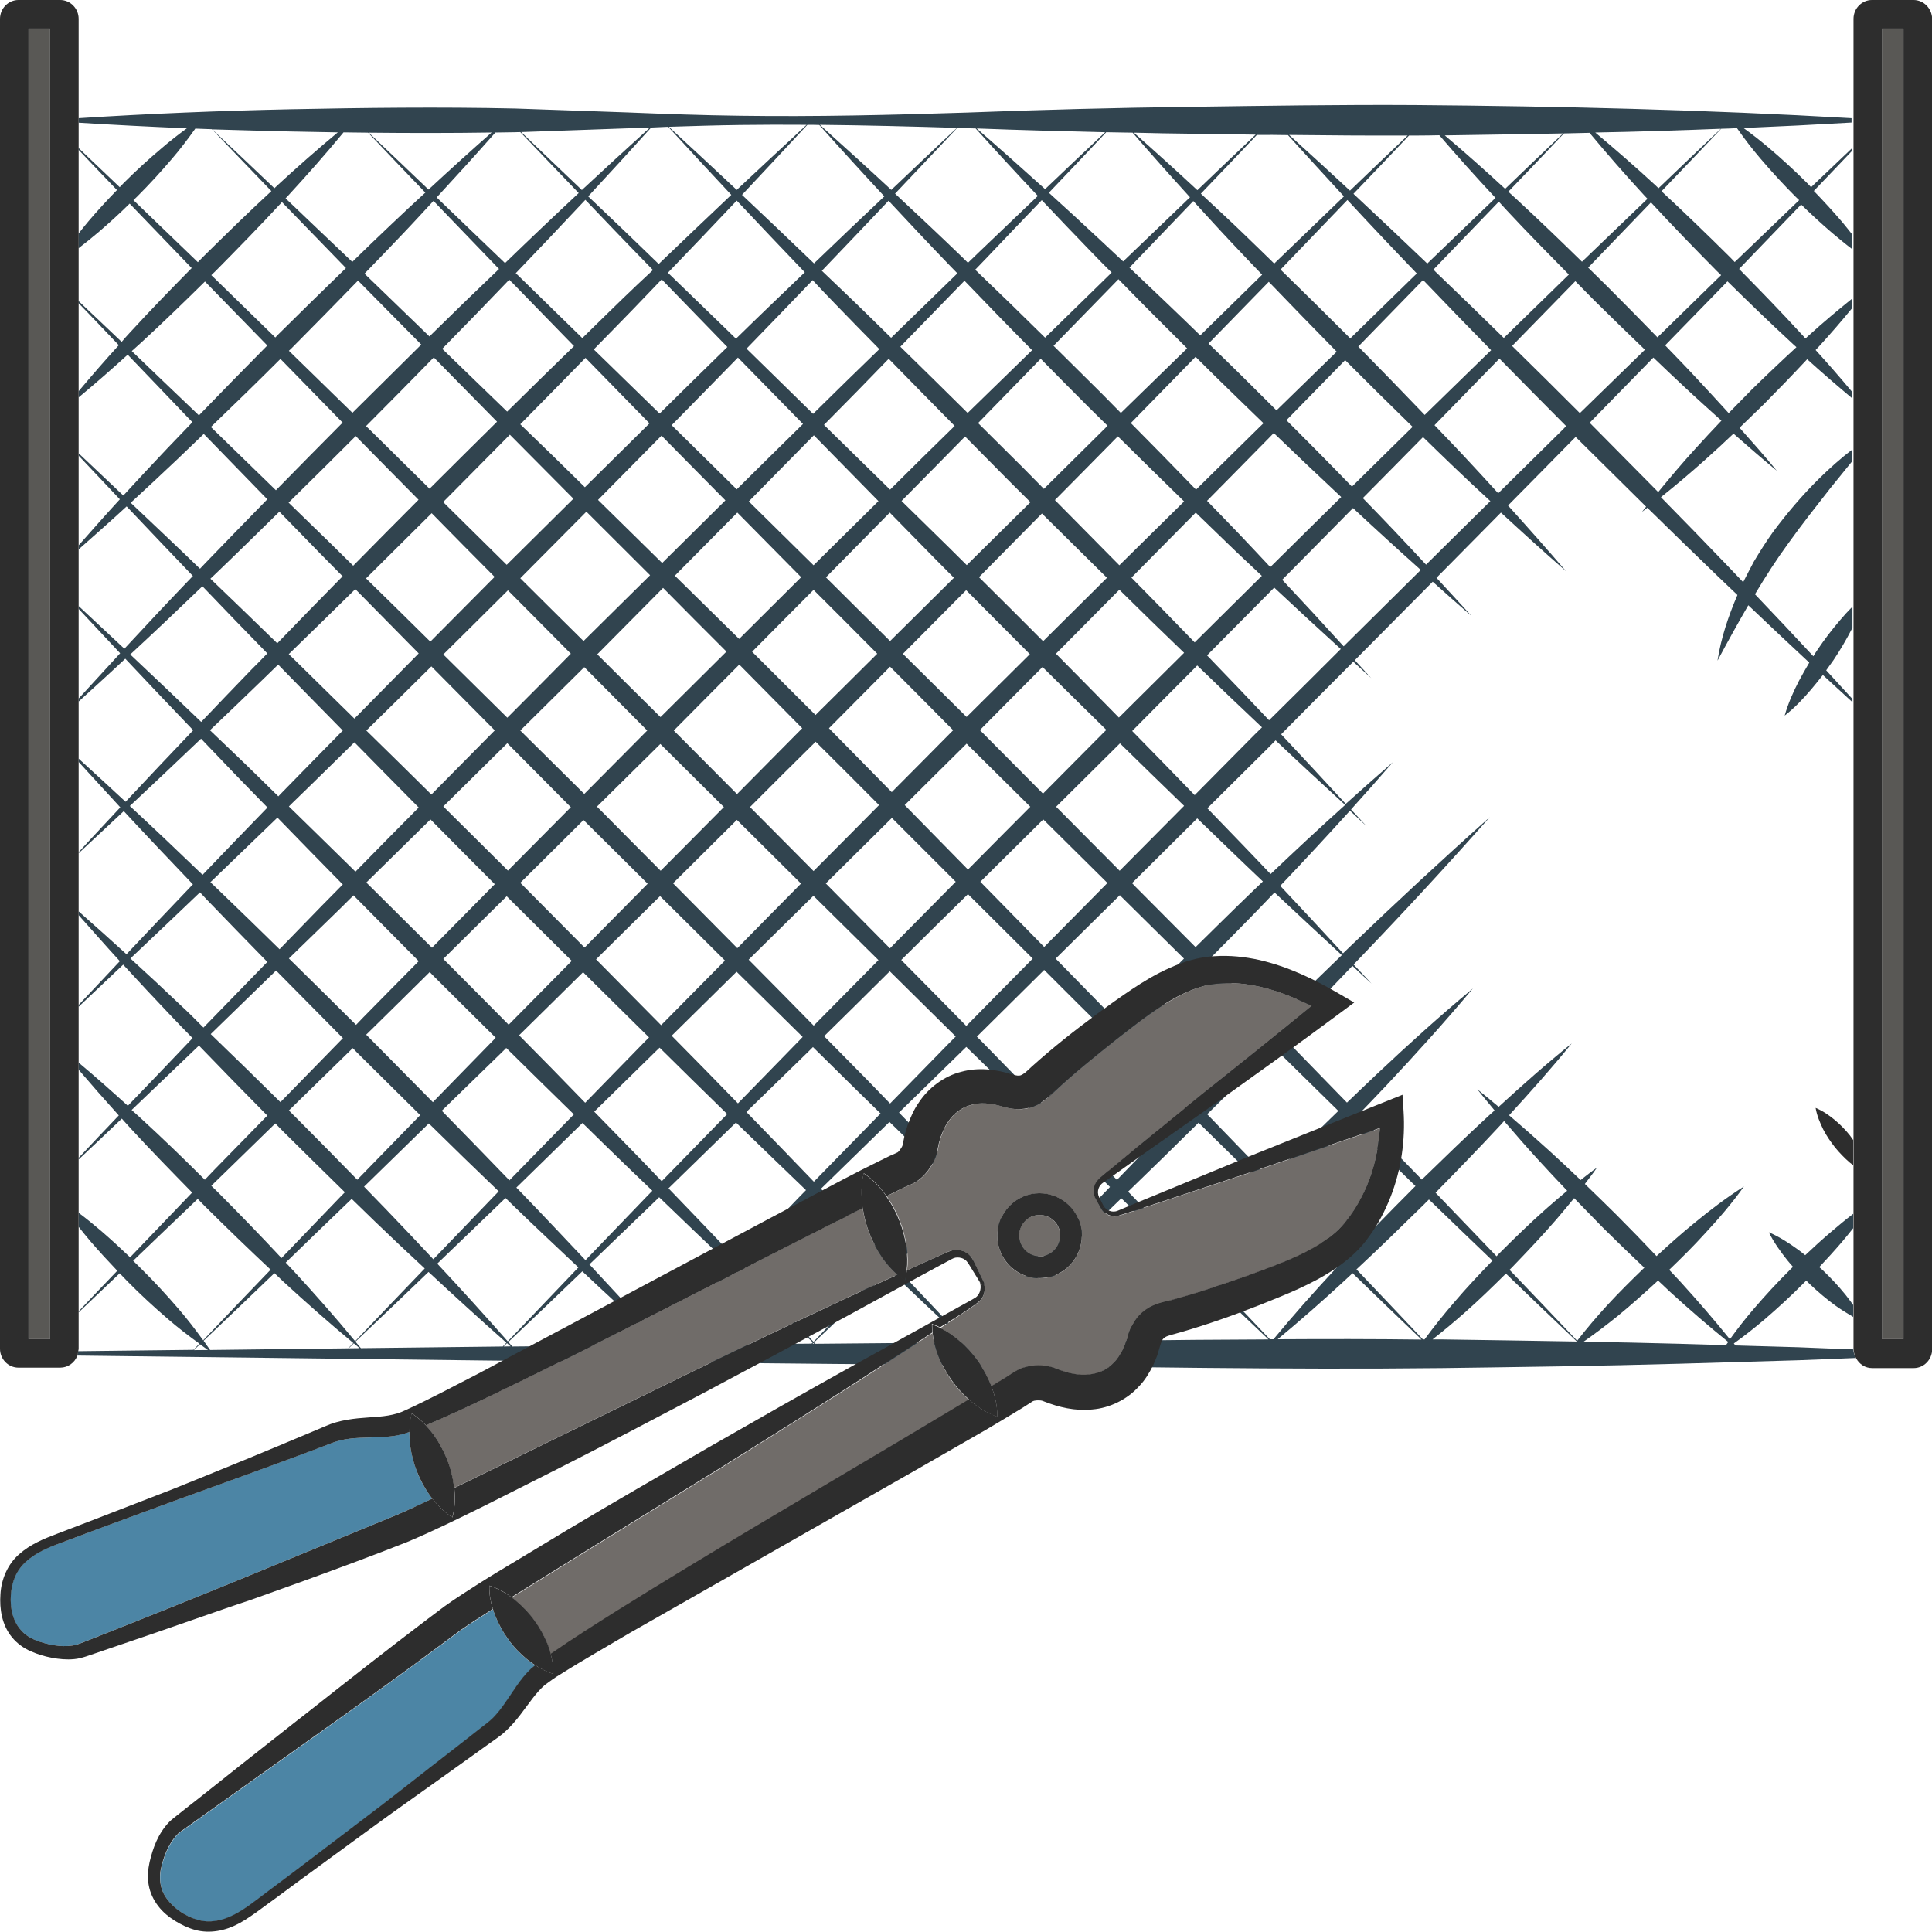 <?xml version="1.0" encoding="utf-8"?>
<!-- Generator: Adobe Illustrator 24.1.2, SVG Export Plug-In . SVG Version: 6.00 Build 0)  -->
<svg version="1.1" id="Layer_1" xmlns="http://www.w3.org/2000/svg" xmlns:xlink="http://www.w3.org/1999/xlink" x="0px" y="0px"
	 viewBox="0 0 128 128" style="enable-background:new 0 0 128 128;" xml:space="preserve">
<style type="text/css">
	.st0{fill:#595855;}
	.st1{fill:#31444F;}
	.st2{fill:#2D2D2D;}
	.st3{fill:#4C85A5;}
	.st4{fill:#706C69;}
</style>
<g>
	<g>
		<rect x="1.89" y="1.89" class="st0" width="1.43" height="86.83"/>
		<rect x="124.68" y="1.89" class="st0" width="1.43" height="86.83"/>
		<path class="st1" d="M119.17,89.26l-4.19-0.12c-0.04-0.04-0.07-0.09-0.11-0.13c0.7-0.5,1.37-1.03,2.02-1.58
			c0.92-0.79,1.81-1.61,2.66-2.47c0.04-0.04,0.08-0.08,0.12-0.12c0.08,0.08,0.16,0.17,0.25,0.25c0.53,0.5,1.08,0.97,1.67,1.4
			c0.38,0.27,0.78,0.52,1.19,0.76v-0.79c-0.17-0.23-0.33-0.46-0.51-0.68c-0.46-0.57-0.96-1.1-1.48-1.6
			c-0.08-0.08-0.17-0.15-0.26-0.23c0.51-0.54,1.01-1.09,1.49-1.65c0.26-0.3,0.51-0.62,0.76-0.93v-0.95
			c-0.5,0.38-0.98,0.78-1.46,1.19c-0.59,0.5-1.16,1.02-1.72,1.55c-0.16-0.13-0.32-0.26-0.49-0.38c-0.59-0.43-1.21-0.83-1.92-1.14
			c0.34,0.69,0.78,1.29,1.23,1.86c0.12,0.15,0.25,0.29,0.37,0.43c-0.05,0.05-0.1,0.1-0.15,0.15c-0.86,0.85-1.68,1.74-2.47,2.66
			c-0.55,0.64-1.06,1.3-1.56,1.99c-1.05-1.3-2.14-2.56-3.26-3.79c-0.25-0.28-0.51-0.54-0.76-0.81c0.81-0.78,1.61-1.57,2.37-2.41
			c0.91-0.98,1.79-2,2.58-3.11c-1.15,0.73-2.22,1.54-3.25,2.39c-0.88,0.71-1.71,1.46-2.54,2.22c-0.88-0.93-1.77-1.85-2.67-2.75
			c-0.69-0.68-1.38-1.36-2.08-2.03c0.27-0.36,0.55-0.71,0.8-1.08c-0.37,0.26-0.72,0.54-1.08,0.82c-0.7-0.67-1.4-1.33-2.12-1.98
			c-0.86-0.78-1.73-1.55-2.62-2.31c1.42-1.55,2.82-3.12,4.15-4.76c-1.67,1.34-3.27,2.76-4.84,4.2c-0.47-0.39-0.93-0.78-1.41-1.16
			c0.37,0.48,0.76,0.93,1.14,1.4c-0.12,0.11-0.25,0.22-0.37,0.33c-1.51,1.39-2.98,2.82-4.45,4.25l-4.19-4.31
			c0.63-0.66,1.26-1.31,1.89-1.98c1.94-2.07,3.85-4.18,5.68-6.37c-2.19,1.82-4.3,3.73-6.37,5.68c-0.66,0.62-1.31,1.25-1.97,1.88
			l-3.97-4.08c-0.08-0.09-0.17-0.17-0.25-0.25c1.54-1.57,3.07-3.14,4.58-4.73c0.43,0.4,0.85,0.8,1.28,1.19
			c-0.4-0.43-0.8-0.85-1.2-1.28c0.17-0.18,0.35-0.36,0.52-0.54c2.89-3.01,5.73-6.09,8.5-9.22c-3.12,2.78-6.19,5.63-9.2,8.52
			c-0.17,0.17-0.34,0.33-0.52,0.5c-1.38-1.5-2.77-2.99-4.16-4.47c1.56-1.64,3.1-3.3,4.62-4.98c0.37,0.34,0.73,0.69,1.1,1.03
			c-0.34-0.37-0.69-0.74-1.03-1.11c0.93-1.03,1.86-2.08,2.77-3.13c-1.05,0.91-2.09,1.83-3.12,2.76c-1.42-1.54-2.84-3.08-4.28-4.61
			c1.59-1.61,3.18-3.21,4.78-4.81c0.4,0.36,0.79,0.73,1.19,1.09c-0.36-0.4-0.73-0.79-1.09-1.19c1.72-1.73,3.44-3.47,5.16-5.2
			c0.85,0.76,1.7,1.52,2.56,2.26c-0.76-0.85-1.54-1.68-2.31-2.52c1.43-1.44,2.84-2.88,4.27-4.32c1.42,1.31,2.85,2.61,4.31,3.88
			c-1.26-1.47-2.54-2.91-3.84-4.35c1.41-1.43,2.82-2.85,4.22-4.28l0.26-0.26c1.55,1.54,3.11,3.08,4.67,4.62
			c-0.09,0.12-0.19,0.22-0.27,0.34c0.12-0.09,0.23-0.18,0.35-0.27c1.55,1.52,3.1,3.03,4.67,4.54c0.43,0.42,0.87,0.82,1.3,1.24
			c-0.6,1.4-1.09,2.85-1.32,4.35c0.67-1.25,1.34-2.47,2.04-3.67c1.34,1.27,2.68,2.54,4.04,3.8c-0.24,0.4-0.47,0.81-0.69,1.22
			c-0.37,0.72-0.71,1.47-0.94,2.29c0.67-0.52,1.23-1.12,1.76-1.74c0.26-0.31,0.52-0.63,0.77-0.95c0.65,0.6,1.31,1.2,1.96,1.8v-0.21
			c-0.58-0.63-1.16-1.27-1.74-1.9c0.16-0.22,0.32-0.44,0.48-0.67c0.45-0.67,0.86-1.37,1.23-2.09c0.01-0.02,0.02-0.04,0.03-0.06v-1.4
			c-0.3,0.3-0.58,0.61-0.84,0.92c-0.53,0.62-1.02,1.26-1.47,1.93c-0.1,0.14-0.19,0.29-0.28,0.44c-1.28-1.38-2.57-2.75-3.87-4.11
			c0.7-1.17,1.43-2.31,2.23-3.4c0.88-1.23,1.82-2.42,2.76-3.62c0.48-0.6,0.98-1.2,1.46-1.8v-0.77c-0.77,0.59-1.5,1.24-2.19,1.92
			c-1.11,1.09-2.12,2.28-3.06,3.54c-0.46,0.64-0.88,1.31-1.28,1.98c-0.24,0.45-0.47,0.9-0.7,1.35c-0.34-0.35-0.67-0.71-1.01-1.06
			c-1.47-1.53-2.95-3.06-4.44-4.57c0.99-0.79,1.96-1.61,2.9-2.45c0.65-0.58,1.28-1.16,1.91-1.76c0.94,0.83,1.9,1.66,2.87,2.46
			c-0.8-0.97-1.63-1.91-2.47-2.85c0.54-0.52,1.08-1.04,1.61-1.56c0.97-0.98,1.93-1.97,2.87-2.98c0.97,0.88,1.96,1.73,2.96,2.57
			v-0.43c-0.78-0.93-1.58-1.85-2.4-2.75c0.1-0.11,0.2-0.21,0.3-0.32c0.72-0.79,1.42-1.6,2.1-2.43v-0.64
			c-0.95,0.77-1.89,1.55-2.79,2.37c-0.1,0.08-0.19,0.17-0.28,0.26c-0.1-0.11-0.2-0.23-0.31-0.34c-1.33-1.45-2.7-2.86-4.09-4.27
			c1.37-1.43,2.74-2.85,4.11-4.27c0.66,0.64,1.34,1.27,2.04,1.87c0.43,0.36,0.86,0.72,1.31,1.06v-0.99
			c-0.21-0.26-0.41-0.52-0.62-0.77c-0.61-0.71-1.24-1.4-1.89-2.07c0.84-0.87,1.67-1.75,2.51-2.63V9.84
			c-0.9,0.85-1.79,1.71-2.69,2.56c-0.09-0.09-0.17-0.18-0.26-0.27c-0.81-0.81-1.65-1.58-2.52-2.32c-0.55-0.46-1.11-0.91-1.7-1.33
			c2.39-0.1,4.78-0.22,7.16-0.36V7.83c-9.64-0.56-19.28-0.79-28.92-0.87c-4.98-0.03-9.96,0.05-14.93,0.12
			C73.96,7.14,68.98,7.27,64,7.46c-4.98,0.16-9.96,0.28-14.93,0.21c-2.49-0.03-4.98-0.12-7.47-0.22l-7.47-0.26
			c-4.98-0.11-9.96-0.05-14.93,0.05c-4.66,0.1-9.33,0.29-13.99,0.59v0.3C7.6,8.28,9.99,8.4,12.38,8.5
			c-0.57,0.42-1.13,0.85-1.66,1.31C9.84,10.55,9,11.32,8.19,12.13c-0.09,0.09-0.17,0.18-0.26,0.27c-0.91-0.87-1.82-1.74-2.73-2.6
			v0.12c0.85,0.89,1.69,1.78,2.55,2.67c-0.65,0.67-1.28,1.35-1.89,2.07c-0.23,0.27-0.44,0.54-0.66,0.82v0.97
			c0.46-0.35,0.91-0.72,1.35-1.09c0.7-0.6,1.38-1.22,2.04-1.87c1.37,1.42,2.74,2.85,4.11,4.27c-1.38,1.4-2.75,2.81-4.09,4.27
			c-0.19,0.2-0.37,0.41-0.55,0.62c-0.95-0.91-1.91-1.81-2.87-2.72v0.14C6.1,21,6.98,21.94,7.87,22.87c-0.91,1-1.79,2.01-2.66,3.05
			v0.41c1.11-0.92,2.19-1.87,3.25-2.83c1.35,1.41,2.71,2.82,4.06,4.24l0.23,0.23c-0.56,0.58-1.12,1.16-1.67,1.74
			c-0.98,1.03-1.95,2.08-2.91,3.12c-0.98-0.93-1.97-1.86-2.95-2.79v0.16c0.91,0.96,1.81,1.92,2.72,2.88c-0.92,1-1.82,2.02-2.72,3.04
			v0.27c1.06-0.94,2.13-1.88,3.17-2.84c1.46,1.54,2.92,3.08,4.39,4.61c-1.53,1.59-3.04,3.2-4.54,4.82
			c-1.01-0.94-2.02-1.89-3.03-2.83v0.19c0.92,0.98,1.83,1.96,2.75,2.94c-0.92,1-1.83,2-2.75,3v0.2c1.03-0.94,2.07-1.88,3.09-2.84
			c1.49,1.59,2.99,3.16,4.5,4.74c-1.5,1.57-2.99,3.15-4.48,4.74c-1.03-0.96-2.07-1.91-3.11-2.86v0.22c0.92,1.01,1.84,2.01,2.76,3.01
			c-0.92,0.99-1.85,1.97-2.76,2.97v0.07c1-0.93,2-1.86,2.99-2.79c1.51,1.63,3.04,3.24,4.58,4.85c-1.47,1.54-2.94,3.08-4.4,4.63
			c-1.05-0.96-2.11-1.9-3.17-2.84v0.25c0.91,1.02,1.81,2.05,2.73,3.05c-0.91,0.97-1.82,1.93-2.73,2.9v0.12
			c0.99-0.93,1.97-1.86,2.95-2.79c1.04,1.13,2.08,2.25,3.14,3.36c0.48,0.51,0.97,1.01,1.46,1.51l-0.07,0.07
			c-1.4,1.48-2.81,2.94-4.22,4.41c-1.07-0.97-2.15-1.93-3.26-2.86v0.47c0.87,1.02,1.76,2.03,2.66,3.03
			c-0.89,0.93-1.78,1.87-2.66,2.81v0.11c0.96-0.9,1.91-1.8,2.86-2.71c0.18,0.2,0.36,0.4,0.54,0.6c1.34,1.46,2.73,2.88,4.12,4.3
			c-1.37,1.43-2.74,2.86-4.11,4.29c-0.62-0.59-1.26-1.18-1.91-1.74c-0.49-0.42-0.98-0.82-1.5-1.21v0.93
			c0.26,0.33,0.53,0.66,0.8,0.98c0.57,0.66,1.16,1.3,1.76,1.93c-0.86,0.89-1.71,1.79-2.56,2.69v0.07c0.91-0.86,1.81-1.73,2.72-2.59
			c0.18,0.19,0.36,0.38,0.55,0.57c0.85,0.86,1.74,1.68,2.66,2.47c0.66,0.57,1.36,1.11,2.07,1.62c-0.13,0.14-0.26,0.27-0.39,0.41
			l-7.65,0.09c-0.01,0.1-0.02,0.2-0.06,0.29l27.36,0.33L64,90.45c10.51,0.1,21.02,0.31,31.53,0.19c5.25-0.07,10.51-0.14,15.76-0.29
			l7.88-0.23c1.26-0.05,2.53-0.1,3.79-0.15c-0.1-0.17-0.16-0.36-0.17-0.57C121.59,89.36,120.38,89.31,119.17,89.26z M99.38,74.57
			c0.09-0.1,0.18-0.2,0.27-0.3c0.75,0.88,1.51,1.75,2.29,2.6c0.62,0.68,1.25,1.35,1.89,2.02c-0.47,0.39-0.93,0.79-1.39,1.19
			c-1.08,0.96-2.12,1.97-3.14,2.99c-0.05,0.05-0.1,0.11-0.15,0.16c-1.27-1.33-2.55-2.65-3.82-3.98l-0.22-0.23
			C96.55,77.55,97.98,76.08,99.38,74.57z M89.5,74.4l4.28,4.18c-0.1,0.1-0.21,0.2-0.31,0.31c-1.46,1.46-2.9,2.94-4.31,4.45
			c-1.31-1.37-2.63-2.74-3.94-4.12l-0.24-0.24c0.34-0.34,0.69-0.67,1.03-1.01C87.18,76.79,88.34,75.6,89.5,74.4z M88.67,73.6
			c-1.19,1.15-2.38,2.31-3.55,3.48c-0.33,0.34-0.67,0.68-1,1.02l-4.14-4.28c0.51-0.5,1.02-1,1.52-1.51
			c0.96-0.97,1.92-1.94,2.88-2.92l0.25,0.24L88.67,73.6z M98.79,23.2l-4.4,4.29c-1.46-1.52-2.92-3.03-4.4-4.53l4.11-4.22
			c0.06-0.06,0.12-0.13,0.18-0.19c0.03,0.03,0.06,0.06,0.09,0.09C95.84,20.18,97.31,21.69,98.79,23.2z M94.97,17.86
			c1.44-1.5,2.89-3,4.33-4.5c0.18,0.19,0.36,0.39,0.54,0.59c1.34,1.44,2.72,2.84,4.1,4.24c-0.01,0.01-0.02,0.02-0.03,0.03
			l-4.28,4.17c-1.51-1.48-3.03-2.96-4.56-4.42C95.04,17.92,95,17.89,94.97,17.86z M78.45,33.22c-1.43,1.41-2.86,2.82-4.29,4.23
			c-1.42-1.44-2.84-2.88-4.27-4.32c1.39-1.41,2.79-2.81,4.17-4.22C75.52,30.35,76.98,31.79,78.45,33.22z M74.92,28.03l4.29-4.39
			c0.44,0.43,0.87,0.87,1.31,1.3c1.06,1.04,2.13,2.07,3.19,3.1l-0.32,0.31c-1.39,1.36-2.76,2.73-4.15,4.09
			C77.81,30.96,76.37,29.49,74.92,28.03z M64.86,38.24c1.39-1.4,2.78-2.82,4.17-4.22c1.43,1.42,2.87,2.84,4.31,4.26
			c-1.41,1.4-2.82,2.8-4.23,4.2C67.69,41.05,66.27,39.64,64.86,38.24z M73.3,48.36c-0.05,0.05-0.1,0.1-0.15,0.14
			c-1.35,1.36-2.7,2.72-4.05,4.08l-4.02-4.05c-0.05-0.05-0.11-0.11-0.16-0.16c1.38-1.4,2.77-2.79,4.15-4.18
			C70.48,45.59,71.89,46.97,73.3,48.36z M68.23,43.34c-1.4,1.39-2.79,2.77-4.19,4.16c-1.41-1.39-2.81-2.79-4.22-4.18
			c1.4-1.41,2.79-2.81,4.19-4.22C65.41,40.51,66.82,41.93,68.23,43.34z M34.47,48.4c1.41-1.4,2.82-2.8,4.24-4.2
			c1.39,1.4,2.78,2.8,4.17,4.2c-1.39,1.4-2.78,2.8-4.17,4.2C37.29,51.2,35.88,49.8,34.47,48.4z M37.82,53.48
			c-1.39,1.4-2.78,2.8-4.17,4.2c-1.42-1.42-2.85-2.83-4.28-4.25c1.41-1.4,2.83-2.79,4.24-4.19C35.02,50.66,36.42,52.07,37.82,53.48z
			 M43.75,49.29c0.09,0.09,0.19,0.19,0.28,0.28c1.31,1.3,2.62,2.6,3.93,3.9c-1.4,1.41-2.79,2.82-4.19,4.22
			c-1.32-1.33-2.65-2.66-3.97-4c-0.08-0.08-0.17-0.16-0.25-0.25C40.95,52.06,42.35,50.67,43.75,49.29z M44.92,48.68
			c-0.09-0.09-0.19-0.18-0.28-0.28c0.02-0.02,0.05-0.05,0.07-0.07c1.42-1.44,2.85-2.87,4.27-4.3c1.39,1.4,2.78,2.81,4.17,4.22
			c-0.05,0.05-0.1,0.1-0.14,0.14c-1.39,1.41-2.79,2.81-4.18,4.22C47.52,51.3,46.22,49.99,44.92,48.68z M53.9,49.28
			c0.05-0.05,0.09-0.09,0.14-0.14c0.03,0.04,0.07,0.07,0.11,0.11c1.37,1.36,2.73,2.72,4.09,4.09c-1.45,1.46-2.89,2.92-4.34,4.37
			c-1.4-1.41-2.81-2.83-4.21-4.24C51.08,52.07,52.49,50.67,53.9,49.28z M55.03,48.36l-0.11-0.11c1.35-1.36,2.7-2.72,4.05-4.08
			c1.39,1.4,2.79,2.8,4.18,4.21c-0.06,0.06-0.12,0.12-0.18,0.18c-1.29,1.31-2.59,2.61-3.89,3.92C57.73,51.1,56.38,49.73,55.03,48.36
			z M58.97,42.47c-1.42-1.41-2.84-2.81-4.25-4.22c1.41-1.43,2.82-2.86,4.23-4.29l2.99,3.05c0.42,0.42,0.84,0.84,1.26,1.27
			C61.79,39.67,60.38,41.07,58.97,42.47z M58.12,43.31c-1.36,1.35-2.72,2.71-4.09,4.06l-4.1-4.09l-0.1-0.1
			c1.36-1.37,2.71-2.74,4.07-4.1C55.31,40.48,56.72,41.9,58.12,43.31z M48.97,42.33l-4.17-4.1c-0.03-0.03-0.06-0.06-0.09-0.09
			c1.38-1.39,2.76-2.79,4.14-4.18c1.41,1.43,2.82,2.86,4.23,4.28C51.72,39.6,50.35,40.96,48.97,42.33z M48.13,43.17
			c-1.43,1.42-2.87,2.85-4.3,4.27c-0.02,0.02-0.05,0.05-0.07,0.07c-1.4-1.39-2.8-2.77-4.19-4.16c1.45-1.47,2.9-2.93,4.36-4.4
			C45.32,40.36,46.72,41.76,48.13,43.17z M38.66,42.47c-1.4-1.39-2.8-2.77-4.19-4.16c1.46-1.47,2.92-2.94,4.38-4.41
			c1.4,1.4,2.81,2.81,4.22,4.21C41.6,39.56,40.13,41.02,38.66,42.47z M37.82,43.31c-1.4,1.42-2.8,2.83-4.21,4.24
			c-1.41-1.4-2.83-2.79-4.24-4.19c1.43-1.42,2.86-2.83,4.28-4.25C35.05,40.51,36.43,41.91,37.82,43.31z M28.51,42.51
			c-1.42-1.4-2.83-2.8-4.26-4.19c1.45-1.44,2.9-2.88,4.35-4.32c1.39,1.41,2.77,2.82,4.17,4.22C31.35,39.65,29.93,41.08,28.51,42.51z
			 M28.58,44.15c1.4,1.41,2.8,2.83,4.2,4.24c-1.4,1.41-2.8,2.83-4.2,4.25c-1.43-1.42-2.87-2.83-4.31-4.24
			C25.71,46.99,27.15,45.57,28.58,44.15z M32.78,58.58c-1.39,1.4-2.77,2.81-4.16,4.21c-1.45-1.44-2.9-2.88-4.35-4.32
			c1.42-1.39,2.83-2.79,4.25-4.18C29.94,55.72,31.35,57.15,32.78,58.58z M33.57,59.38c0.08,0.08,0.15,0.15,0.23,0.23
			c1.36,1.35,2.72,2.7,4.08,4.05c-1.39,1.41-2.79,2.82-4.18,4.23c-1.36-1.37-2.72-2.75-4.08-4.11c-0.08-0.08-0.17-0.16-0.25-0.25
			C30.77,62.14,32.18,60.76,33.57,59.38z M34.69,58.71c-0.07-0.07-0.15-0.15-0.22-0.22c1.4-1.39,2.8-2.77,4.19-4.16
			c0.08,0.08,0.17,0.17,0.25,0.25c1.34,1.32,2.67,2.65,4,3.97c-1.4,1.41-2.79,2.82-4.18,4.23C37.39,61.43,36.04,60.07,34.69,58.71z
			 M43.73,59.37c1.43,1.42,2.87,2.84,4.3,4.27c-1.41,1.43-2.82,2.85-4.23,4.28c-1.44-1.46-2.87-2.91-4.31-4.36
			C40.91,62.15,42.33,60.76,43.73,59.37z M44.59,58.52c1.41-1.4,2.82-2.8,4.23-4.2c1.42,1.41,2.83,2.81,4.25,4.22
			c-1.41,1.42-2.81,2.85-4.22,4.28C47.43,61.38,46.01,59.95,44.59,58.52z M53.89,59.35c1.43,1.42,2.87,2.84,4.31,4.26
			c-1.43,1.45-2.86,2.89-4.29,4.34c-1.43-1.46-2.87-2.92-4.31-4.37C51.03,62.17,52.46,60.76,53.89,59.35z M54.71,58.53
			c1.46-1.45,2.92-2.9,4.38-4.34c1.41,1.41,2.82,2.82,4.23,4.23c-1.46,1.47-2.9,2.94-4.36,4.41C57.54,61.4,56.13,59.97,54.71,58.53z
			 M59.94,53.34c1.31-1.3,2.61-2.6,3.92-3.89c0.06-0.06,0.12-0.12,0.18-0.18c0.05,0.05,0.11,0.11,0.16,0.16l4.06,4.02
			c-1.38,1.38-2.75,2.77-4.13,4.16C62.73,56.18,61.34,54.76,59.94,53.34z M69.12,54.29l4.25,4.21c-1.4,1.41-2.79,2.83-4.19,4.24
			c-1.41-1.44-2.82-2.88-4.23-4.32C66.34,57.05,67.73,55.67,69.12,54.29z M69.97,53.45c1.36-1.35,2.72-2.7,4.08-4.05
			c0.05-0.05,0.1-0.1,0.15-0.15c1.41,1.39,2.83,2.76,4.25,4.14c-1.42,1.43-2.85,2.87-4.27,4.3L69.97,53.45z M74.13,47.54
			c-1.39-1.41-2.78-2.83-4.17-4.23c1.4-1.41,2.8-2.82,4.2-4.24c1.42,1.4,2.85,2.8,4.29,4.18C77.01,44.68,75.57,46.11,74.13,47.54z
			 M69.16,32.39c-0.46-0.47-0.93-0.94-1.39-1.41c-0.99-0.98-1.98-1.96-2.97-2.95l4.15-4.26c1.04,1.06,2.09,2.12,3.14,3.17
			c0.43,0.43,0.86,0.85,1.29,1.27C71.96,29.61,70.56,31,69.16,32.39z M66.87,31.88c0.47,0.46,0.93,0.92,1.4,1.39
			c-1.41,1.39-2.82,2.78-4.22,4.17c-0.42-0.42-0.85-0.84-1.27-1.26l-3.05-2.99c1.4-1.42,2.81-2.84,4.21-4.27
			C64.91,29.9,65.89,30.89,66.87,31.88z M58.97,32.44l-4.38-4.29c0.74-0.76,1.49-1.5,2.23-2.26l2.06-2.12
			c1.45,1.49,2.91,2.97,4.37,4.45C61.81,29.62,60.39,31.03,58.97,32.44z M58.2,33.2c-1.43,1.42-2.87,2.83-4.3,4.25
			c-1.43-1.41-2.86-2.82-4.29-4.23c1.44-1.46,2.88-2.92,4.31-4.38L58.2,33.2z M48.81,32.42c-1.38-1.36-2.76-2.73-4.15-4.09
			l-0.16-0.16c1.46-1.49,2.93-2.98,4.39-4.48l4.31,4.4C51.73,29.54,50.27,30.97,48.81,32.42z M48.06,33.15
			c-1.4,1.38-2.8,2.77-4.19,4.15c-1.42-1.39-2.84-2.79-4.25-4.18c1.41-1.42,2.81-2.84,4.21-4.26l0.15,0.16
			C45.33,30.4,46.7,31.77,48.06,33.15z M38.75,32.28c-1.4-1.38-2.81-2.76-4.23-4.12l-0.05-0.05c1.45-1.46,2.88-2.93,4.32-4.4
			l4.24,4.34C41.6,29.46,40.17,30.87,38.75,32.28z M37.99,33.04c-1.47,1.46-2.95,2.92-4.42,4.38c-1.4-1.39-2.81-2.77-4.21-4.16
			c0.12-0.12,0.25-0.25,0.37-0.37c1.35-1.36,2.7-2.72,4.05-4.09l0.05,0.05C35.22,30.25,36.6,31.64,37.99,33.04z M28.84,32
			c-0.13,0.13-0.25,0.25-0.38,0.38c-1.31-1.29-2.62-2.59-3.93-3.88l-0.28-0.27c0.02-0.02,0.03-0.03,0.05-0.05
			c1.48-1.49,2.97-2.99,4.44-4.5l4.19,4.26C31.57,29.29,30.2,30.64,28.84,32z M27.73,33.11c-1.45,1.45-2.89,2.91-4.33,4.37
			c-0.48-0.48-0.97-0.96-1.45-1.43l-2.83-2.75c1.49-1.46,2.97-2.93,4.45-4.41l0.27,0.28C25.14,30.5,26.44,31.8,27.73,33.11z
			 M23.54,39.03c1.4,1.42,2.8,2.84,4.2,4.26c-1.42,1.44-2.84,2.88-4.26,4.32c-1.37-1.34-2.73-2.69-4.1-4.03
			c-0.08-0.08-0.17-0.16-0.25-0.24C20.6,41.91,22.07,40.48,23.54,39.03z M23.48,49.18c1.42,1.44,2.83,2.88,4.26,4.32
			c-1.4,1.41-2.8,2.83-4.19,4.25c-1.46-1.44-2.94-2.88-4.41-4.32c0.08-0.08,0.16-0.16,0.24-0.24
			C20.75,51.87,22.11,50.52,23.48,49.18z M27.74,63.68c-1.23,1.25-2.47,2.49-3.69,3.74l-0.46,0.48c-1.48-1.47-2.96-2.94-4.45-4.4
			l2.83-2.75c0.49-0.47,0.97-0.95,1.45-1.43C24.86,60.77,26.3,62.22,27.74,63.68z M23.7,69.78c1.38,1.37,2.76,2.74,4.14,4.1
			l-4.17,4.28c-1.33-1.36-2.66-2.72-4-4.06c-0.18-0.18-0.36-0.35-0.53-0.53l4.23-4.13C23.48,69.55,23.59,69.66,23.7,69.78z
			 M24.59,68.88c-0.11-0.11-0.22-0.22-0.33-0.33l0.47-0.46c1.25-1.22,2.49-2.46,3.74-3.69c0.08,0.09,0.17,0.17,0.25,0.26
			c1.37,1.37,2.75,2.73,4.12,4.09c-0.05,0.05-0.1,0.1-0.14,0.15l-4.02,4.12C27.32,71.64,25.96,70.26,24.59,68.88z M33.39,69.58
			c0.05-0.05,0.1-0.1,0.15-0.15c1.49,1.47,2.98,2.94,4.48,4.4l-4.27,4.37c-1.49-1.54-2.98-3.08-4.48-4.61L33.39,69.58z M34.39,68.59
			c1.42-1.39,2.83-2.79,4.24-4.18c1.46,1.44,2.91,2.89,4.37,4.32c-0.08,0.08-0.16,0.17-0.25,0.25l-3.98,4.08
			C37.32,71.56,35.86,70.07,34.39,68.59z M43.44,69.66c0.09-0.08,0.17-0.17,0.26-0.25c1.49,1.47,2.98,2.94,4.48,4.4l-4.34,4.45
			c-0.55-0.57-1.09-1.15-1.64-1.71c-0.94-0.97-1.89-1.93-2.83-2.9L43.44,69.66z M44.5,68.62c1.44-1.41,2.86-2.83,4.3-4.24
			c1.46,1.44,2.92,2.88,4.38,4.32c-0.09,0.09-0.18,0.18-0.26,0.27l-4.03,4.13C47.43,71.59,45.96,70.1,44.5,68.62z M53.59,69.64
			c0.09-0.09,0.18-0.18,0.27-0.27c0.97,0.95,1.93,1.91,2.9,2.86l1.58,1.54l-4.42,4.52c-1.37-1.42-2.74-2.85-4.12-4.26
			c-0.12-0.12-0.23-0.24-0.35-0.36L53.59,69.64z M57.45,71.54c-0.95-0.97-1.9-1.93-2.85-2.89c1.46-1.43,2.9-2.86,4.35-4.3
			c1.46,1.44,2.91,2.88,4.37,4.32c-0.13,0.13-0.26,0.26-0.39,0.39l-3.96,4.05L57.45,71.54z M59.71,63.6
			c1.47-1.46,2.95-2.91,4.42-4.36c1.43,1.43,2.86,2.84,4.29,4.27c-1.47,1.49-2.94,2.97-4.4,4.46C62.59,66.51,61.15,65.06,59.71,63.6
			z M69.18,64.26c1.43,1.43,2.86,2.86,4.3,4.28c-0.37,0.38-0.74,0.75-1.1,1.13l-3.33,3.44l-3.94-4.04
			c-0.13-0.13-0.26-0.26-0.39-0.39C66.21,67.21,67.69,65.73,69.18,64.26z M69.94,63.51c1.42-1.4,2.84-2.8,4.25-4.2l4.25,4.2
			c-1.44,1.43-2.86,2.87-4.27,4.32C72.76,66.39,71.35,64.95,69.94,63.51z M79.31,64.38l4.21,4.16c-0.97,0.96-1.94,1.92-2.91,2.88
			c-0.5,0.5-0.99,1.01-1.49,1.51l-3.92-4.04c-0.07-0.08-0.15-0.15-0.22-0.23C76.43,67.24,77.88,65.82,79.31,64.38z M79.21,62.75
			c-1.33-1.34-2.67-2.68-4-4.02L75,58.51c1.44-1.43,2.88-2.86,4.32-4.29c1.45,1.4,2.89,2.8,4.35,4.18
			c-0.51,0.48-1.01,0.97-1.52,1.46C81.16,60.82,80.19,61.79,79.21,62.75z M79.15,52.68c-1.38-1.42-2.75-2.84-4.14-4.25
			c1.43-1.45,2.87-2.89,4.31-4.34c1.42,1.38,2.85,2.74,4.29,4.1c-0.16,0.16-0.32,0.32-0.49,0.48C81.8,50.01,80.47,51.34,79.15,52.68
			z M79.15,42.56c-1.39-1.44-2.79-2.87-4.19-4.29c1.42-1.43,2.84-2.87,4.26-4.31c0.72,0.7,1.44,1.4,2.16,2.09
			c0.73,0.71,1.48,1.4,2.22,2.1C82.11,39.62,80.63,41.09,79.15,42.56z M82.07,35.35c-0.69-0.73-1.4-1.44-2.1-2.17
			c1.37-1.39,2.74-2.77,4.1-4.16l0.32-0.33c1.48,1.42,2.97,2.84,4.47,4.24c-1.57,1.55-3.14,3.09-4.7,4.64
			C83.47,36.84,82.78,36.09,82.07,35.35z M85.23,27.84l3.89-3.98c1.48,1.48,2.97,2.96,4.47,4.42c-1.34,1.32-2.68,2.64-4.02,3.96
			C88.14,30.76,86.69,29.3,85.23,27.84z M93.67,18.31l-4.21,4.11c-1.53-1.53-3.07-3.05-4.62-4.56c1.48-1.54,2.95-3.07,4.43-4.61
			c1.52,1.64,3.05,3.26,4.6,4.87C93.81,18.18,93.74,18.24,93.67,18.31z M88.56,23.3l-3.99,3.89c-1.06-1.05-2.11-2.11-3.18-3.15
			c-0.44-0.43-0.88-0.85-1.32-1.28l3.99-4.09C85.55,20.22,87.05,21.76,88.56,23.3z M79.52,22.22c-1.55-1.51-3.12-3-4.69-4.49
			c1.41-1.47,2.82-2.94,4.23-4.41c0.86,0.94,1.71,1.88,2.58,2.8c0.65,0.7,1.32,1.39,1.98,2.08L79.52,22.22z M78.65,23.08l-4.39,4.28
			c-0.43-0.43-0.85-0.87-1.28-1.3c-1.06-1.05-2.12-2.1-3.18-3.15l4.3-4.41C75.6,20.04,77.12,21.56,78.65,23.08z M69.24,22.37
			c-1.53-1.51-3.07-3.01-4.63-4.5l0.79-0.82c1.2-1.27,2.41-2.53,3.62-3.79c1.09,1.15,2.18,2.3,3.29,3.44
			c0.44,0.46,0.89,0.91,1.34,1.36L69.24,22.37z M68.38,23.2l-4.27,4.16c-1.48-1.47-2.97-2.93-4.46-4.39l4.25-4.37
			C65.38,20.14,66.87,21.68,68.38,23.2z M59.04,22.38c-1-0.98-2-1.97-3.02-2.94c-0.52-0.5-1.05-1-1.57-1.5
			c1.48-1.54,2.95-3.09,4.42-4.64c1.36,1.46,2.73,2.92,4.12,4.36c0.15,0.15,0.29,0.3,0.44,0.45L59.04,22.38z M55.33,20.13
			c0.97,1.01,1.95,2,2.93,3l-2.12,2.06c-0.76,0.74-1.51,1.49-2.27,2.23l-4.41-4.32c1.47-1.51,2.92-3.02,4.38-4.54
			C54.33,19.09,54.83,19.62,55.33,20.13z M48.76,22.44l-0.42-0.41c-1.36-1.32-2.73-2.64-4.09-3.96c1.53-1.59,3.05-3.18,4.56-4.78
			c1.49,1.59,3,3.17,4.51,4.75C51.8,19.5,50.27,20.96,48.76,22.44z M47.79,22.58l0.4,0.41c-1.5,1.46-3,2.94-4.49,4.41l-4.36-4.25
			c0.86-0.88,1.73-1.76,2.58-2.64c0.64-0.66,1.28-1.34,1.92-2C45.16,19.86,46.47,21.23,47.79,22.58z M41.23,19.81
			c-0.89,0.86-1.77,1.73-2.65,2.59l-4.2-4.1c-0.07-0.07-0.14-0.14-0.21-0.2c1.55-1.61,3.08-3.23,4.61-4.86l2,2.09
			c0.82,0.86,1.65,1.7,2.48,2.56C42.57,18.53,41.9,19.16,41.23,19.81z M38.03,22.93c-1.48,1.44-2.96,2.89-4.43,4.34l-4.3-4.16
			c1.49-1.52,2.97-3.04,4.44-4.58c0.06,0.07,0.13,0.14,0.2,0.2L38.03,22.93z M28.45,22.29l-4.27-4.13
			c-0.01-0.01-0.02-0.02-0.03-0.03c0.83-0.86,1.67-1.72,2.5-2.6c0.7-0.73,1.38-1.48,2.07-2.22c1.45,1.5,2.89,3,4.34,4.51
			C31.51,19.3,29.97,20.79,28.45,22.29z M27.91,22.83c-1.5,1.48-3,2.97-4.5,4.46c-0.02,0.02-0.04,0.04-0.06,0.06l-4.21-4.11
			c0.05-0.05,0.11-0.11,0.17-0.16c1.48-1.49,2.95-2.99,4.41-4.49c0.01,0.01,0.02,0.02,0.02,0.02L27.91,22.83z M18.41,22.18
			c-0.06,0.06-0.12,0.12-0.17,0.18l-3.98-3.88c-0.09-0.08-0.17-0.17-0.26-0.25c0.1-0.1,0.2-0.2,0.3-0.29c1.48-1.5,2.95-3,4.38-4.55
			c1.41,1.46,2.83,2.91,4.24,4.37C21.41,19.22,19.91,20.7,18.41,22.18z M18.58,23.78L22.7,28c-1.48,1.49-2.95,2.98-4.42,4.48
			l-4.31-4.19C15.52,26.8,17.06,25.3,18.58,23.78z M18.51,33.9l2.76,2.83c0.48,0.49,0.96,0.97,1.43,1.45
			c-1.45,1.47-2.89,2.95-4.33,4.44c-1.47-1.43-2.95-2.86-4.43-4.28c0.13-0.12,0.26-0.24,0.38-0.36
			C15.73,36.63,17.12,35.26,18.51,33.9z M18.43,44.03c0.08,0.09,0.17,0.17,0.25,0.26c1.34,1.38,2.69,2.74,4.03,4.11
			c-1.34,1.37-2.69,2.73-4.03,4.11c-0.08,0.08-0.16,0.17-0.24,0.25c-0.53-0.52-1.06-1.04-1.59-1.56c-0.97-0.95-1.96-1.88-2.94-2.82
			c1.15-1.1,2.3-2.19,3.44-3.3C17.71,44.73,18.07,44.38,18.43,44.03z M22.71,58.6c-0.48,0.49-0.96,0.97-1.43,1.45l-2.76,2.84
			c-1.38-1.35-2.75-2.69-4.15-4.03c-0.14-0.14-0.29-0.27-0.43-0.41c1.48-1.42,2.96-2.85,4.44-4.28
			C19.82,55.65,21.26,57.13,22.71,58.6z M22.72,68.78l-4.14,4.24c-1.53-1.51-3.07-3.02-4.62-4.51l4.33-4.21
			C19.77,65.8,21.24,67.29,22.72,68.78z M18.78,74.98c1.35,1.34,2.71,2.68,4.07,4.01l-0.23,0.23c-1.32,1.38-2.65,2.75-3.97,4.13
			c-1.37-1.47-2.77-2.91-4.18-4.33c-0.16-0.15-0.31-0.31-0.47-0.46c0.23-0.22,0.45-0.44,0.68-0.66l3.56-3.47
			C18.42,74.62,18.6,74.8,18.78,74.98z M23.06,79.66l0.24-0.23c1.04,1.02,2.09,2.03,3.15,3.03c0.56,0.53,1.13,1.05,1.69,1.58
			c-1.54,1.6-3.08,3.21-4.61,4.82c-1.32-1.6-2.69-3.15-4.09-4.67c-0.17-0.18-0.34-0.36-0.51-0.54
			C20.3,82.31,21.68,80.99,23.06,79.66z M27.14,81.76c-1-1.06-2.01-2.1-3.02-3.14l4.29-4.19c1.53,1.51,3.08,3.01,4.63,4.5
			l-0.31,0.32c-1.34,1.4-2.68,2.79-4.02,4.18C28.18,82.88,27.67,82.31,27.14,81.76z M33.16,79.69l0.33-0.32
			c0.15,0.14,0.29,0.28,0.43,0.42c1.45,1.41,2.93,2.79,4.4,4.18c-1.56,1.63-3.12,3.26-4.68,4.9c-1.53-1.74-3.09-3.46-4.67-5.15
			C30.37,82.38,31.76,81.03,33.16,79.69z M34.62,79.1c-0.14-0.14-0.28-0.28-0.41-0.42l4.38-4.28c0.97,0.95,1.93,1.9,2.91,2.84
			c0.57,0.55,1.15,1.1,1.72,1.65l-0.36,0.37c-1.35,1.41-2.71,2.82-4.07,4.23C37.4,82.02,36.02,80.55,34.62,79.1z M43.29,79.69
			l0.38-0.37c1.6,1.54,3.2,3.08,4.82,4.61c-1.58,1.64-3.16,3.29-4.73,4.95c-1.56-1.72-3.13-3.42-4.71-5.11
			C40.47,82.41,41.88,81.05,43.29,79.69z M44.29,78.73l4.47-4.36c0.12,0.12,0.24,0.24,0.37,0.36c1.42,1.38,2.85,2.75,4.27,4.12
			l-0.47,0.48c-1.34,1.4-2.69,2.8-4.04,4.2C47.36,81.92,45.82,80.32,44.29,78.73z M53.36,79.77l0.49-0.47
			c1.59,1.54,3.19,3.07,4.8,4.6c-1.59,1.66-3.17,3.33-4.75,5c-1.57-1.7-3.15-3.39-4.74-5.08C50.55,82.46,51.95,81.11,53.36,79.77z
			 M54.39,78.76l4.54-4.43l4.6,4.47l-0.78,0.81c-1.26,1.31-2.52,2.63-3.77,3.94C57.45,81.95,55.92,80.35,54.39,78.76z M59.56,73.71
			l4.06-3.96c0.13-0.13,0.26-0.26,0.4-0.39c0.13,0.13,0.26,0.26,0.4,0.39l4.05,3.95l-4.45,4.59L59.56,73.71z M69.13,74.34l4.41,4.3
			c-0.56,0.58-1.12,1.15-1.68,1.74c-0.97,1.01-1.92,2.04-2.88,3.06c-0.93-0.97-1.85-1.93-2.78-2.9l-1.68-1.73L69.13,74.34z
			 M69.71,73.78l3.45-3.34c0.38-0.36,0.75-0.74,1.13-1.11c0.08,0.08,0.16,0.16,0.23,0.23l4.02,3.95c-1.52,1.54-3.04,3.1-4.54,4.66
			L69.71,73.78z M79.41,74.38l4.25,4.18c-1.51,1.53-3,3.07-4.47,4.64c-0.06,0.06-0.12,0.13-0.18,0.19c-1.3-1.35-2.6-2.7-3.9-4.06
			l-0.37-0.38C76.31,77.43,77.87,75.91,79.41,74.38z M88.9,63.28c-1.57,1.51-3.13,3.03-4.69,4.56c-1.38-1.42-2.76-2.83-4.15-4.23
			c0.97-0.98,1.94-1.95,2.9-2.94c0.5-0.51,0.99-1.03,1.48-1.54C85.92,60.52,87.41,61.9,88.9,63.28z M89.12,53.33
			c-1.67,1.5-3.31,3.03-4.94,4.58c-1.38-1.46-2.79-2.91-4.19-4.36c1.34-1.33,2.68-2.66,4.02-3.99c0.17-0.17,0.34-0.34,0.5-0.51
			C86.04,50.5,87.58,51.92,89.12,53.33z M84.08,47.72c-1.36-1.44-2.73-2.87-4.11-4.3c1.49-1.5,2.97-2.99,4.45-4.49
			c1.46,1.37,2.93,2.72,4.41,4.07C87.25,44.58,85.67,46.15,84.08,47.72z M89.02,42.82c-1.34-1.48-2.7-2.95-4.07-4.41
			c1.57-1.58,3.13-3.17,4.69-4.75c1.48,1.38,2.98,2.75,4.49,4.1C92.43,39.44,90.73,41.12,89.02,42.82z M94.48,37.41
			c-1.38-1.49-2.77-2.96-4.19-4.41c1.33-1.35,2.67-2.69,3.99-4.04c0.64,0.62,1.27,1.24,1.91,1.85c0.84,0.81,1.69,1.6,2.55,2.39
			C97.32,34.61,95.89,36,94.48,37.41z M103.51,28.49c-1.42,1.39-2.83,2.8-4.25,4.19c-0.79-0.86-1.57-1.72-2.37-2.57
			c-0.61-0.65-1.23-1.29-1.85-1.94l4.3-4.41c1.47,1.5,2.95,2.99,4.42,4.47L103.51,28.49z M100.18,22.92l4.17-4.27
			c0.01-0.01,0.02-0.02,0.02-0.02c0.42,0.42,0.83,0.84,1.24,1.26c1.11,1.1,2.24,2.19,3.37,3.28l-4.31,4.2
			C103.18,25.88,101.68,24.39,100.18,22.92z M105.22,17.73c1.38-1.44,2.77-2.88,4.16-4.32c1.42,1.54,2.88,3.04,4.35,4.53
			c0.1,0.1,0.2,0.2,0.3,0.29c-0.09,0.08-0.17,0.17-0.26,0.25l-3.96,3.87c-1.1-1.13-2.2-2.25-3.31-3.36
			C106.08,18.57,105.65,18.15,105.22,17.73z M112.33,29.72c-0.85,0.93-1.67,1.9-2.47,2.88c-1.51-1.53-3.02-3.06-4.54-4.59l4.22-4.32
			c0.68,0.65,1.35,1.29,2.04,1.93c0.81,0.76,1.64,1.5,2.47,2.25C113.47,28.48,112.9,29.09,112.33,29.72z M118.71,22.72
			c0.1,0.1,0.21,0.19,0.31,0.28c-1,0.92-1.99,1.86-2.96,2.81c-0.51,0.52-1.02,1.04-1.53,1.56c-0.75-0.82-1.5-1.64-2.26-2.45
			c-0.64-0.69-1.3-1.36-1.95-2.04l3.88-3.98c0.08-0.09,0.17-0.17,0.25-0.26C115.86,20.03,117.27,21.39,118.71,22.72z M115.08,8.49
			c0.49,0.7,1,1.37,1.55,2.01c0.74,0.87,1.52,1.72,2.32,2.52c0.08,0.08,0.17,0.16,0.25,0.24c-1.42,1.37-2.84,2.73-4.27,4.1
			c-0.1-0.11-0.21-0.21-0.31-0.32c-1.49-1.48-3-2.94-4.54-4.37c1.32-1.38,2.64-2.75,3.95-4.14C114.38,8.52,114.73,8.51,115.08,8.49z
			 M114.01,8.53c-1.38,1.31-2.76,2.62-4.13,3.94c-0.08-0.07-0.15-0.14-0.23-0.22c-1.29-1.19-2.61-2.34-3.96-3.47
			C108.46,8.73,111.23,8.64,114.01,8.53z M105.31,8.8c1.18,1.42,2.39,2.8,3.64,4.16c0.07,0.07,0.13,0.14,0.2,0.21
			c-1.45,1.39-2.89,2.78-4.34,4.17c-1.41-1.38-2.83-2.75-4.28-4.09c-0.2-0.19-0.4-0.37-0.6-0.55c1.23-1.28,2.46-2.56,3.68-3.86
			C104.17,8.83,104.74,8.81,105.31,8.8z M103.56,8.84c-1.29,1.22-2.57,2.44-3.84,3.67c-1.31-1.21-2.64-2.39-4-3.54
			C98.33,8.93,100.94,8.89,103.56,8.84z M93.87,8.98c0.5,0,0.99-0.01,1.49-0.02c1.21,1.41,2.45,2.79,3.72,4.15
			c-1.51,1.45-3.02,2.9-4.52,4.35c-1.62-1.55-3.25-3.09-4.89-4.62c1.23-1.28,2.46-2.57,3.68-3.86C93.52,8.98,93.69,8.98,93.87,8.98z
			 M93.26,8.98c-1.28,1.21-2.55,2.43-3.82,3.65c-1.33-1.24-2.68-2.47-4.03-3.69C88.02,8.97,90.64,8.99,93.26,8.98z M85.33,8.95
			c1.23,1.36,2.47,2.71,3.71,4.06c-1.54,1.48-3.08,2.97-4.62,4.45c-0.69-0.67-1.38-1.35-2.07-2.01c-0.92-0.89-1.86-1.75-2.79-2.62
			c1.24-1.29,2.48-2.59,3.71-3.89C83.96,8.93,84.65,8.94,85.33,8.95z M78.93,8.86c1.42,0.02,2.84,0.04,4.26,0.06
			c-1.29,1.22-2.58,2.45-3.86,3.68c-1.39-1.29-2.79-2.56-4.21-3.81C76.39,8.82,77.66,8.85,78.93,8.86z M75.04,8.79
			c1.25,1.45,2.52,2.87,3.8,4.28c-1.48,1.42-2.95,2.84-4.43,4.25C73.94,16.89,73.48,16.44,73,16c-1.16-1.09-2.33-2.16-3.51-3.23
			c1.27-1.33,2.54-2.67,3.8-4.01C73.87,8.77,74.46,8.78,75.04,8.79z M73.22,8.76c-1.33,1.25-2.66,2.51-3.98,3.77
			c-1.5-1.35-3-2.69-4.53-4.02C67.55,8.62,70.39,8.69,73.22,8.76z M64,8.49c0.21,0.01,0.43,0.01,0.64,0.02
			c1.36,1.51,2.73,3,4.12,4.47c-1.26,1.21-2.53,2.42-3.8,3.63l-0.83,0.8c-0.16-0.15-0.31-0.3-0.46-0.45
			c-1.44-1.39-2.9-2.76-4.37-4.13c1.37-1.45,2.75-2.9,4.12-4.36C63.62,8.48,63.81,8.49,64,8.49z M63.4,8.47
			c-1.46,1.36-2.9,2.74-4.35,4.11c-1.56-1.45-3.14-2.88-4.73-4.31C57.34,8.3,60.37,8.38,63.4,8.47z M54.28,8.28
			c1.42,1.59,2.86,3.17,4.31,4.73c-1.56,1.47-3.11,2.95-4.66,4.44c-1.58-1.52-3.17-3.03-4.77-4.54c1.45-1.54,2.89-3.09,4.33-4.64
			C53.76,8.27,54.02,8.27,54.28,8.28z M49.07,8.28c1.46-0.02,2.91-0.02,4.37-0.01c-1.55,1.43-3.09,2.87-4.63,4.31
			c-1.49-1.4-2.99-2.79-4.5-4.18C45.9,8.35,47.48,8.3,49.07,8.28z M44.27,8.4c1.38,1.51,2.78,3.01,4.18,4.51
			c-1.61,1.52-3.21,3.05-4.81,4.58c-0.86-0.83-1.71-1.66-2.57-2.48l-2.1-2c1.4-1.51,2.79-3.03,4.17-4.56
			C43.53,8.43,43.9,8.42,44.27,8.4z M41.6,8.5c0.49-0.02,0.98-0.03,1.46-0.05c-1.51,1.37-3.02,2.75-4.51,4.14l-4.02-3.84L41.6,8.5z
			 M34.13,8.76l0.34-0.01l3.87,4.04c-1.64,1.53-3.27,3.08-4.88,4.64c-1.51-1.45-3.02-2.9-4.53-4.35c1.31-1.42,2.61-2.85,3.89-4.3
			C33.26,8.77,33.69,8.77,34.13,8.76z M32.57,8.78c-1.41,1.24-2.8,2.5-4.18,3.78c-1.32-1.26-2.63-2.52-3.96-3.77
			C27.15,8.82,29.86,8.82,32.57,8.78z M24.39,8.79c1.26,1.33,2.52,2.65,3.79,3.97c-0.75,0.69-1.5,1.38-2.23,2.08
			c-0.88,0.83-1.75,1.67-2.61,2.51c-1.48-1.4-2.95-2.81-4.42-4.21c0.06-0.06,0.12-0.12,0.18-0.19c1.25-1.36,2.48-2.75,3.66-4.18
			C23.3,8.78,23.84,8.78,24.39,8.79z M19.2,8.71c1.06,0.02,2.12,0.04,3.18,0.06c-1.36,1.13-2.69,2.3-3.99,3.5
			c-0.07,0.06-0.14,0.13-0.21,0.2c-1.37-1.3-2.74-2.61-4.12-3.9C15.78,8.62,17.49,8.67,19.2,8.71z M8.84,13.26
			c0.08-0.08,0.17-0.16,0.25-0.24c0.81-0.81,1.58-1.65,2.32-2.52c0.54-0.63,1.04-1.29,1.53-1.98c0.37,0.01,0.73,0.03,1.1,0.04
			c1.31,1.37,2.62,2.73,3.94,4.1c-1.55,1.43-3.06,2.91-4.56,4.39c-0.1,0.11-0.21,0.21-0.31,0.32C11.68,15.99,10.26,14.63,8.84,13.26
			z M8.73,23.26c0.2-0.18,0.4-0.36,0.6-0.54c1.45-1.33,2.85-2.69,4.25-4.07c0.08,0.09,0.17,0.17,0.25,0.26l3.88,3.98
			c-1.52,1.53-3.03,3.08-4.53,4.63l-0.23-0.22C11.54,25.96,10.14,24.61,8.73,23.26z M8.66,33.31c1.04-0.96,2.08-1.92,3.11-2.9
			c0.58-0.55,1.15-1.11,1.73-1.66l4.21,4.33c-1.37,1.4-2.73,2.8-4.09,4.21c-0.13,0.13-0.25,0.26-0.37,0.39
			C11.73,36.21,10.19,34.76,8.66,33.31z M8.63,43.36c1.61-1.49,3.2-3,4.78-4.52c1.43,1.49,2.86,2.98,4.3,4.45
			c-0.35,0.37-0.71,0.73-1.07,1.09c-1.11,1.14-2.21,2.3-3.31,3.45C11.78,46.34,10.21,44.85,8.63,43.36z M8.6,53.4
			c1.58-1.48,3.15-2.96,4.72-4.46c0.95,0.98,1.88,1.98,2.83,2.95c0.52,0.54,1.05,1.07,1.57,1.61c-1.44,1.48-2.87,2.97-4.3,4.46
			C11.83,56.43,10.22,54.9,8.6,53.4z M11.99,66.62c-1.1-1.05-2.22-2.09-3.35-3.12c1.54-1.46,3.08-2.91,4.61-4.38
			c0.14,0.15,0.28,0.3,0.42,0.45c1.34,1.39,2.69,2.78,4.04,4.16l-4.23,4.35C12.99,67.58,12.5,67.09,11.99,66.62z M9.3,74.06
			c-0.19-0.18-0.39-0.35-0.58-0.52c1.47-1.4,2.93-2.81,4.4-4.21l0.06-0.06c1.5,1.56,3.01,3.1,4.53,4.64l-3.48,3.56
			c-0.22,0.23-0.44,0.46-0.66,0.69C12.18,76.77,10.76,75.4,9.3,74.06z M11.84,86.73c-0.79-0.92-1.61-1.81-2.47-2.66
			C9.19,83.88,9,83.71,8.82,83.53c1.43-1.37,2.85-2.74,4.28-4.1c0.16,0.16,0.32,0.33,0.48,0.49c1.43,1.42,2.88,2.82,4.35,4.2
			c-1.5,1.55-2.98,3.11-4.47,4.68C12.94,88.08,12.41,87.39,11.84,86.73z M12.84,89.45c0.14-0.13,0.27-0.26,0.41-0.39
			c0.18,0.13,0.35,0.26,0.53,0.38L12.84,89.45z M13.92,89.44c-0.14-0.21-0.29-0.4-0.43-0.61c1.57-1.49,3.13-2.98,4.69-4.48
			c0.19,0.17,0.37,0.35,0.56,0.53c1.52,1.4,3.07,2.77,4.67,4.1c-0.11,0.12-0.23,0.24-0.34,0.35L13.92,89.44z M23.1,89.33
			c0.11-0.11,0.23-0.22,0.34-0.33c0.13,0.1,0.25,0.21,0.38,0.32L23.1,89.33z M32.47,89.22l-8.56,0.1c-0.12-0.14-0.24-0.28-0.36-0.43
			c1.62-1.53,3.23-3.07,4.84-4.62c1.7,1.58,3.42,3.15,5.16,4.69c-0.08,0.08-0.16,0.17-0.24,0.25L32.47,89.22z M33.36,89.21
			c0.08-0.07,0.15-0.15,0.23-0.22c0.08,0.07,0.16,0.14,0.24,0.21L33.36,89.21z M33.94,89.21c-0.09-0.1-0.18-0.2-0.26-0.3
			c1.64-1.55,3.28-3.12,4.9-4.68c1.69,1.59,3.4,3.16,5.12,4.72c-0.06,0.06-0.11,0.12-0.17,0.17L33.94,89.21z M43.6,89.12
			c0.05-0.05,0.1-0.09,0.15-0.14c0.05,0.05,0.1,0.09,0.15,0.14L43.6,89.12z M43.97,89.11c-0.06-0.06-0.12-0.13-0.17-0.19
			c1.66-1.57,3.31-3.15,4.96-4.74c1.69,1.59,3.38,3.18,5.09,4.75c-0.03,0.03-0.06,0.06-0.08,0.09L43.97,89.11z M53.83,89.03
			c0.02-0.02,0.04-0.04,0.06-0.05c0.02,0.02,0.04,0.04,0.06,0.05L53.83,89.03z M63.96,88.94l-9.94,0.09
			c-0.03-0.03-0.06-0.06-0.09-0.09c1.68-1.58,3.35-3.17,5.01-4.76c1.67,1.59,3.34,3.17,5.03,4.75
			C63.96,88.93,63.96,88.93,63.96,88.94z M59.26,83.86c1.32-1.26,2.63-2.52,3.95-3.78l0.81-0.79l1.74,1.69
			c0.97,0.93,1.94,1.86,2.91,2.79c-1.57,1.69-3.13,3.39-4.67,5.11C62.43,87.2,60.85,85.53,59.26,83.86z M64.09,88.93
			c1.72-1.54,3.42-3.1,5.1-4.68c1.6,1.53,3.2,3.05,4.81,4.56C70.69,88.86,67.39,88.9,64.09,88.93z M74.08,88.82
			c-1.52-1.62-3.06-3.24-4.6-4.84c1.03-0.96,2.06-1.92,3.07-2.9c0.58-0.56,1.16-1.13,1.74-1.69l0.39,0.38
			c1.36,1.3,2.71,2.61,4.07,3.91c-1.56,1.68-3.1,3.38-4.58,5.14C74.14,88.82,74.11,88.82,74.08,88.82z M74.39,88.82
			c1.72-1.46,3.39-2.96,5.03-4.49c1.53,1.48,3.07,2.94,4.62,4.41C80.82,88.75,77.6,88.78,74.39,88.82z M84.13,88.73
			c-1.47-1.56-2.95-3.11-4.44-4.65c0.07-0.06,0.14-0.12,0.21-0.19c1.57-1.47,3.11-2.97,4.65-4.47l0.24,0.24
			c1.37,1.32,2.73,2.65,4.1,3.97c-0.15,0.16-0.3,0.31-0.45,0.48c-1.4,1.5-2.76,3.04-4.07,4.62C84.28,88.73,84.21,88.73,84.13,88.73z
			 M84.65,88.73c1.53-1.27,3.02-2.58,4.47-3.92c0.17-0.15,0.33-0.31,0.49-0.46c1.52,1.47,3.04,2.94,4.57,4.4
			C91.01,88.71,87.83,88.71,84.65,88.73z M94.27,88.74c-1.46-1.55-2.93-3.1-4.4-4.64c1.52-1.41,3-2.86,4.48-4.31
			c0.11-0.11,0.21-0.22,0.32-0.32l0.23,0.22c1.33,1.28,2.65,2.56,3.98,3.83c-0.86,0.89-1.71,1.79-2.51,2.73
			c-0.69,0.8-1.36,1.63-1.99,2.49C94.34,88.74,94.31,88.74,94.27,88.74z M104.45,88.88c-2.97-0.05-5.95-0.1-8.92-0.14
			c-0.21,0-0.42,0-0.62,0c0.74-0.58,1.46-1.18,2.16-1.8c0.93-0.82,1.82-1.69,2.7-2.56c1.56,1.5,3.12,3,4.69,4.49
			C104.45,88.87,104.45,88.88,104.45,88.88z M100.01,84.13c0.06-0.06,0.12-0.12,0.18-0.18c1-1.04,2-2.09,2.94-3.18
			c0.39-0.46,0.78-0.92,1.16-1.39c0.64,0.66,1.28,1.32,1.92,1.97c0.9,0.89,1.81,1.77,2.73,2.64c-0.84,0.81-1.68,1.64-2.47,2.5
			c-0.69,0.75-1.35,1.53-1.98,2.34C103,87.26,101.51,85.69,100.01,84.13z M114.35,89.12l-3.06-0.09c-2.12-0.06-4.25-0.1-6.37-0.14
			c0.77-0.54,1.51-1.1,2.23-1.68c0.93-0.76,1.82-1.56,2.7-2.37c0.28,0.26,0.55,0.52,0.83,0.78c1.24,1.13,2.51,2.23,3.82,3.29
			C114.45,88.98,114.4,89.05,114.35,89.12z M114.7,89.13c0.01-0.01,0.03-0.02,0.04-0.03c0.01,0.01,0.02,0.02,0.03,0.03L114.7,89.13z
			"/>
		<path class="st2" d="M121.56,74.2c-0.38-0.31-0.77-0.59-1.27-0.8c0.09,0.53,0.29,0.98,0.5,1.42c0.22,0.43,0.49,0.82,0.78,1.19
			c0.3,0.37,0.63,0.71,0.99,1.02c0.07,0.06,0.15,0.11,0.22,0.16v-1.66c-0.08-0.11-0.15-0.21-0.23-0.32
			C122.26,74.85,121.93,74.51,121.56,74.2z"/>
		<path class="st2" d="M5.21,89.36v-2.39v-0.07v-5.6v-0.93v-3.52v-0.11v-5.84v-0.47v-3.71v-0.12v-5.95v-0.25v-3.85v-0.07v-5.98
			v-0.22V46.5v-0.2v-5.95v-0.19V36.4v-0.27v-5.92v-0.16v-3.72v-0.41v-5.85v-0.14v-3.48v-0.97V9.92V9.8V8.13v-0.3V1.25
			C5.21,0.56,4.66,0,3.99,0H1.22C0.55,0,0,0.56,0,1.25v88.11c0,0.69,0.55,1.25,1.22,1.25h2.77c0.51,0,0.95-0.32,1.13-0.78
			c0.04-0.09,0.04-0.19,0.06-0.29C5.18,89.48,5.21,89.43,5.21,89.36z M1.89,1.89h1.43v86.83H1.89V1.89z"/>
		<path class="st2" d="M126.78,0h-2.76c-0.67,0-1.22,0.56-1.22,1.25v6.58v0.29v1.72v0.13v5.46v0.99v3.33v0.64v5.49v0.43v3.43v0.77
			v9.64v1.4v4.72v0.21v29.07v1.66v3.22v0.95v5.1v0.79v2.12c0,0.01,0.01,0.03,0.01,0.04c0.01,0.21,0.07,0.4,0.17,0.57
			c0.21,0.38,0.59,0.64,1.05,0.64h2.76c0.67,0,1.22-0.56,1.22-1.25V1.25C128,0.56,127.45,0,126.78,0z M124.68,1.89h1.43v86.83h-1.43
			V1.89z"/>
	</g>
	<g>
		<path class="st3" d="M27.62,97.48c-0.22-0.57-0.38-1.18-0.46-1.81c-0.03-0.26-0.04-0.53-0.04-0.8c-0.39,0.13-0.82,0.25-1.21,0.29
			c-0.5,0.06-0.98,0.07-1.43,0.08c-0.91,0.02-1.73,0.06-2.49,0.36c-3.42,1.31-6.86,2.53-10.29,3.78l-5.14,1.89l-2.56,0.96
			c-0.86,0.3-1.66,0.66-2.29,1.24c-0.63,0.56-0.96,1.35-1,2.21c-0.06,0.85,0.13,1.72,0.66,2.31c0.26,0.29,0.59,0.52,0.97,0.67
			c0.39,0.16,0.81,0.27,1.23,0.34c0.42,0.07,0.84,0.08,1.23,0.02c0.2-0.03,0.35-0.08,0.56-0.16l0.64-0.25
			c3.4-1.34,6.78-2.7,10.16-4.08l10.11-4.16c0.78-0.33,1.58-0.7,2.37-1.09c-0.04-0.05-0.09-0.11-0.13-0.16
			C28.14,98.6,27.84,98.06,27.62,97.48z"/>
		<path class="st4" d="M57.58,81.67c-0.2-0.52-0.34-1.07-0.43-1.63l-0.25,0.12l-4.88,2.48c-6.5,3.32-12.98,6.69-19.58,9.86
			c-1.39,0.67-2.79,1.32-4.24,1.93c0.19,0.2,0.36,0.41,0.52,0.62c0.37,0.52,0.66,1.06,0.89,1.64c0.23,0.57,0.38,1.17,0.46,1.81
			c0,0.03,0,0.06,0.01,0.08c0.36-0.17,0.71-0.35,1.07-0.52l4.91-2.4l9.84-4.81c3.29-1.59,6.58-3.17,9.89-4.72
			c1.22-0.57,2.44-1.12,3.67-1.68c-0.39-0.34-0.7-0.7-0.98-1.09C58.11,82.83,57.81,82.26,57.58,81.67z"/>
		<path class="st4" d="M62.14,89.77c-0.17-0.45-0.3-0.92-0.36-1.45L61.5,88.5l-4.56,2.97c-3.05,1.96-6.12,3.87-9.19,5.8l-9.24,5.71
			l-4.6,2.86l-0.01,0.01c0.09,0.06,0.18,0.13,0.26,0.2c0.48,0.39,0.89,0.84,1.25,1.33c0.35,0.49,0.65,1.02,0.87,1.6
			c0.08,0.2,0.14,0.41,0.2,0.63c1.46-1.02,2.95-1.95,4.44-2.89c6.15-3.84,12.41-7.49,18.63-11.19l4.65-2.78
			c-0.44-0.39-0.84-0.83-1.17-1.3C62.67,90.92,62.37,90.37,62.14,89.77z"/>
		<path class="st4" d="M68.77,80.5c-0.19,0.01-0.37,0.07-0.55,0.16c-0.32,0.18-0.55,0.47-0.65,0.82c-0.1,0.35-0.06,0.72,0.11,1.05
			c0.36,0.66,1.19,0.91,1.85,0.54c0.32-0.18,0.55-0.47,0.65-0.82c0.1-0.35,0.06-0.72-0.11-1.05C69.8,80.72,69.29,80.46,68.77,80.5z"
			/>
		<path class="st3" d="M33.68,108.63c-0.36-0.49-0.65-1.02-0.88-1.6c-0.05-0.13-0.1-0.27-0.14-0.41l-1.02,0.65
			c-0.38,0.24-0.73,0.49-1.09,0.73l-1.09,0.81c-2.9,2.15-5.84,4.27-8.79,6.36l-8.8,6.27c-0.55,0.51-0.94,1.33-1.14,2.14
			c-0.23,0.82-0.14,1.61,0.35,2.26c0.47,0.64,1.24,1.14,2.02,1.37c0.79,0.22,1.63,0.07,2.38-0.32c0.76-0.38,1.46-0.97,2.19-1.5
			l2.17-1.63l4.33-3.29c1.44-1.09,2.86-2.22,4.3-3.33l2.15-1.67l1.07-0.84l0.54-0.42c0.16-0.12,0.31-0.25,0.45-0.39
			c0.57-0.57,1.01-1.32,1.55-2.1c0.27-0.39,0.58-0.79,0.96-1.15c0.09-0.08,0.19-0.15,0.28-0.23c-0.19-0.12-0.37-0.25-0.54-0.39
			C34.45,109.56,34.03,109.12,33.68,108.63z"/>
		<path class="st4" d="M72.6,79.41c-0.12-0.22-0.16-0.49-0.1-0.75c0.05-0.25,0.23-0.5,0.42-0.64l0.51-0.43l2.05-1.7l4.13-3.36
			c2.45-1.95,4.9-3.91,7.32-5.89c-1.25-0.59-2.52-1.1-3.81-1.34c-0.83-0.16-1.66-0.21-2.47-0.13c-0.78,0.06-1.53,0.32-2.29,0.69
			c-1.5,0.73-2.91,1.85-4.34,2.96c-1.41,1.12-2.84,2.26-4.11,3.46c-0.29,0.27-0.74,0.77-1.46,1.04c-0.36,0.14-0.78,0.19-1.13,0.16
			c-0.35-0.02-0.66-0.1-0.93-0.18c-0.72-0.21-1.45-0.28-2.06-0.09c-0.61,0.17-1.13,0.56-1.51,1.13c-0.2,0.27-0.34,0.62-0.47,0.96
			c-0.05,0.18-0.12,0.35-0.15,0.55l-0.06,0.28l-0.05,0.23c-0.03,0.1-0.05,0.2-0.09,0.28c-0.13,0.35-0.29,0.63-0.49,0.9
			c-0.21,0.27-0.43,0.52-0.81,0.76c-0.08,0.06-0.22,0.12-0.3,0.16l-0.14,0.06l-0.29,0.13l-0.6,0.29l-0.62,0.31
			c0.36,0.52,0.65,1.06,0.87,1.63c0.23,0.59,0.39,1.21,0.47,1.85c0.05,0.46,0.07,0.93,0.01,1.43c0.24-0.11,0.47-0.22,0.71-0.33
			l1.25-0.56L62.66,83c0.18-0.09,0.49-0.22,0.77-0.19c0.28,0.01,0.55,0.13,0.76,0.31c0.22,0.18,0.32,0.45,0.41,0.64l0.6,1.24
			c0.01,0.03,0.01,0.06,0,0.09c0.1,0.38,0,0.82-0.29,1.12c-0.4,0.33-0.75,0.54-1.14,0.81l-1.47,0.97c0.47,0.23,0.86,0.51,1.22,0.81
			c0.49,0.42,0.91,0.88,1.27,1.39c0.36,0.51,0.66,1.06,0.89,1.66l0.83-0.5l0.53-0.34l0.14-0.09c0.11-0.07,0.21-0.13,0.31-0.17
			c0.19-0.09,0.38-0.15,0.55-0.19c0.35-0.08,0.67-0.1,1-0.08c0.17,0.01,0.34,0.03,0.52,0.08c0.09,0.02,0.19,0.05,0.28,0.08
			l0.21,0.08c0.71,0.28,1.44,0.44,2.1,0.36c0.66-0.07,1.23-0.34,1.67-0.8c0.23-0.22,0.4-0.52,0.57-0.83c0.06-0.17,0.15-0.32,0.2-0.5
			l0.21-0.66c0.1-0.29,0.25-0.61,0.48-0.91c0.23-0.31,0.55-0.57,0.86-0.74c0.31-0.17,0.61-0.27,0.87-0.34l0.66-0.17
			c1.68-0.45,3.38-1.05,5.07-1.63c1.68-0.62,3.36-1.2,4.75-2.1c0.7-0.46,1.29-0.94,1.77-1.59c0.51-0.66,0.93-1.39,1.26-2.15
			c0.53-1.22,0.81-2.55,0.9-3.91l-8.68,2.97l-4.89,1.62l-2.45,0.81l-1.23,0.39c-0.49,0.17-1.05-0.09-1.25-0.53c0,0,0,0,0,0
			c0,0,0,0,0,0L72.6,79.41z M71.56,82.66c-0.21,0.72-0.69,1.32-1.34,1.68c-0.36,0.2-0.74,0.31-1.13,0.34
			c-1.06,0.08-2.13-0.45-2.67-1.45c-0.36-0.66-0.44-1.42-0.23-2.14c0.21-0.72,0.69-1.32,1.34-1.68c1.35-0.75,3.06-0.24,3.8,1.12
			C71.69,81.18,71.77,81.94,71.56,82.66z"/>
		<path class="st2" d="M18.06,125.91l2.18-1.61l0.62-0.45l0.31-0.23l3.45-2.52c1.46-1.07,2.94-2.11,4.41-3.16l2.21-1.58l1.1-0.79
			l0.55-0.39c0.21-0.15,0.41-0.3,0.59-0.47c0.75-0.68,1.27-1.5,1.8-2.18c0.26-0.34,0.53-0.65,0.82-0.9
			c0.34-0.24,0.64-0.48,1.04-0.71c1.5-0.95,3.08-1.84,4.63-2.76l18.86-10.74l4.72-2.71c0.78-0.46,1.56-0.93,2.35-1.41l0.61-0.39
			l0.14-0.09c-0.01,0.01-0.02,0.01-0.01,0.01c0.01,0,0.04-0.02,0.09-0.03c0.1-0.02,0.23-0.03,0.35-0.02c0.06,0,0.11,0.01,0.15,0.02
			c0.02,0,0.03,0.01,0.04,0.01l0.1,0.04c0.97,0.38,2.05,0.65,3.2,0.53c1.14-0.09,2.31-0.66,3.09-1.53c0.41-0.42,0.7-0.92,0.95-1.42
			c0.1-0.25,0.23-0.51,0.3-0.76l0.19-0.64c0.11-0.3,0.15-0.34,0.3-0.44c0.08-0.05,0.22-0.1,0.39-0.15l0.65-0.18
			c1.8-0.52,3.51-1.13,5.22-1.8c1.68-0.68,3.44-1.34,5.08-2.46c0.8-0.55,1.61-1.26,2.18-2.1c0.58-0.79,1.04-1.67,1.4-2.58
			c0.72-1.82,0.99-3.79,0.87-5.7l-0.07-1.09l-0.95,0.38l-9.57,3.85l-4.77,1.97l-2.38,0.98l-1.19,0.5c-0.33,0.15-0.76,0.01-0.95-0.32
			c0,0,0,0,0,0c0.03,0.05,0.01,0.12-0.05,0.14c-0.05,0.03-0.11,0.01-0.14-0.04c0,0,0,0,0,0c0.2,0.44,0.76,0.7,1.25,0.53l1.23-0.39
			l2.45-0.81l4.89-1.62l8.68-2.97c-0.09,1.36-0.37,2.69-0.9,3.91c-0.34,0.77-0.75,1.5-1.26,2.15c-0.47,0.65-1.06,1.14-1.77,1.59
			c-1.39,0.89-3.07,1.48-4.75,2.1c-1.68,0.59-3.39,1.18-5.07,1.63l-0.66,0.17c-0.27,0.07-0.56,0.17-0.87,0.34
			c-0.31,0.17-0.63,0.43-0.86,0.74c-0.23,0.31-0.38,0.62-0.48,0.91l-0.21,0.66c-0.05,0.18-0.14,0.33-0.2,0.5
			c-0.17,0.3-0.34,0.61-0.57,0.83c-0.44,0.47-1.01,0.73-1.67,0.8c-0.66,0.08-1.39-0.08-2.1-0.36l-0.21-0.08
			c-0.1-0.03-0.19-0.06-0.28-0.08c-0.18-0.04-0.35-0.06-0.52-0.08c-0.33-0.02-0.66,0-1,0.08c-0.17,0.04-0.36,0.1-0.55,0.19
			c-0.1,0.05-0.2,0.1-0.31,0.17l-0.14,0.09l-0.53,0.34l-0.83,0.5c0,0,0,0,0,0c0.22,0.61,0.4,1.25,0.39,2.02
			c-0.72-0.25-1.27-0.62-1.77-1.04c-0.04-0.03-0.06-0.07-0.1-0.1l-4.65,2.78c-6.22,3.7-12.48,7.35-18.63,11.19
			c-1.49,0.94-2.97,1.87-4.44,2.89c0.11,0.41,0.19,0.84,0.18,1.33c-0.46-0.15-0.85-0.35-1.2-0.58c-0.09,0.08-0.19,0.15-0.28,0.23
			c-0.38,0.36-0.69,0.76-0.96,1.15c-0.54,0.78-0.98,1.52-1.55,2.1c-0.14,0.14-0.29,0.27-0.45,0.39l-0.54,0.42l-1.07,0.84l-2.15,1.67
			c-1.43,1.11-2.85,2.24-4.3,3.33l-4.33,3.29l-2.17,1.63c-0.73,0.54-1.43,1.12-2.19,1.5c-0.76,0.39-1.6,0.55-2.38,0.32
			c-0.78-0.22-1.55-0.73-2.02-1.37c-0.49-0.65-0.58-1.45-0.35-2.26c0.2-0.81,0.59-1.63,1.14-2.14l8.8-6.27
			c2.95-2.09,5.89-4.2,8.79-6.36l1.09-0.81c0.37-0.24,0.71-0.49,1.09-0.73l1.02-0.65c-0.15-0.47-0.24-0.97-0.24-1.55
			c0.59,0.18,1.06,0.46,1.48,0.77l0.01-0.01l4.6-2.86l9.24-5.71c3.07-1.92,6.14-3.84,9.19-5.8l4.56-2.97l0.28-0.19
			c-0.02-0.18-0.03-0.37-0.03-0.57c0.19,0.07,0.37,0.14,0.54,0.23L63.77,87c0.38-0.27,0.73-0.47,1.14-0.81
			c0.3-0.3,0.39-0.74,0.29-1.12c-0.01,0.02-0.03,0.05-0.05,0.06c-0.05,0.02-0.11,0.01-0.14-0.04l-0.11-0.18
			c0.15,0.36,0.05,0.8-0.23,1.03c-0.32,0.21-0.77,0.43-1.15,0.65l-2.37,1.32l-4.75,2.63c-3.16,1.76-6.31,3.55-9.45,5.35
			c-3.13,1.82-6.27,3.62-9.38,5.48l-4.66,2.81c-0.78,0.47-1.54,0.96-2.31,1.46c-0.38,0.24-0.78,0.52-1.16,0.79l-1.09,0.82
			c-2.54,1.92-5.04,3.89-7.54,5.86c-0.28,0.22-0.56,0.44-0.84,0.66c-0.07,0.05-0.14,0.11-0.21,0.16l-3.92,3.09l-0.35,0.28
			l-0.14,0.11l-1.99,1.58l-1.07,0.84l-0.53,0.42c-0.17,0.14-0.36,0.27-0.56,0.47c-0.74,0.78-1.07,1.72-1.29,2.65
			c-0.1,0.46-0.16,1-0.06,1.51c0.09,0.52,0.32,1,0.63,1.4c0.31,0.41,0.7,0.72,1.11,0.98c0.41,0.25,0.85,0.47,1.33,0.6
			c0.97,0.27,2.03,0.05,2.86-0.4c0.04-0.02,0.08-0.05,0.13-0.07c0.24-0.13,0.47-0.28,0.69-0.43
			C17.1,126.63,17.57,126.25,18.06,125.91z"/>
		<path class="st2" d="M16.69,105.97c0.85-0.3,1.69-0.61,2.54-0.91c0.22-0.08,0.45-0.16,0.67-0.24c2.37-0.86,4.73-1.73,7.08-2.66
			c1.76-0.74,3.37-1.54,5.02-2.35l4.9-2.47c3.26-1.65,6.49-3.36,9.73-5.06c3.23-1.72,6.45-3.44,9.66-5.18l4.81-2.63l1.2-0.65
			l0.6-0.32c0.22-0.12,0.34-0.19,0.53-0.19c0.17,0,0.36,0.04,0.5,0.15c0.15,0.1,0.24,0.27,0.37,0.48l0.61,0.99l0.11,0.18
			c0.03,0.05,0.09,0.07,0.14,0.04c0.03-0.01,0.04-0.03,0.05-0.06c0.01-0.03,0.01-0.06,0-0.09l-0.6-1.24
			c-0.09-0.19-0.2-0.45-0.41-0.64c-0.21-0.18-0.48-0.3-0.76-0.31c-0.28-0.03-0.59,0.11-0.77,0.19l-0.63,0.28l-1.25,0.56
			c-0.24,0.11-0.47,0.22-0.71,0.33c-0.02,0.21-0.06,0.43-0.11,0.65c-0.18-0.12-0.34-0.24-0.49-0.37c-1.22,0.56-2.45,1.11-3.67,1.68
			c-3.31,1.55-6.6,3.13-9.89,4.72l-9.84,4.81l-4.91,2.4c-0.35,0.17-0.71,0.34-1.07,0.52c0.06,0.61,0.06,1.24-0.12,1.95
			c-0.57-0.36-0.98-0.79-1.33-1.25c-0.8,0.38-1.59,0.76-2.37,1.09l-10.11,4.16c-3.38,1.38-6.76,2.74-10.16,4.08l-0.64,0.25
			c-0.21,0.08-0.36,0.13-0.56,0.16c-0.39,0.06-0.81,0.05-1.23-0.02c-0.42-0.07-0.84-0.18-1.23-0.34c-0.38-0.15-0.71-0.37-0.97-0.67
			c-0.53-0.59-0.72-1.46-0.66-2.31c0.05-0.86,0.37-1.65,1-2.21c0.62-0.57,1.43-0.93,2.29-1.24l2.56-0.96l5.14-1.89
			c3.43-1.25,6.88-2.47,10.29-3.78c0.76-0.3,1.58-0.34,2.49-0.36c0.45-0.01,0.93-0.02,1.43-0.08c0.4-0.04,0.83-0.15,1.21-0.29
			c0-0.39,0.04-0.8,0.15-1.23c0.37,0.24,0.67,0.51,0.94,0.79c1.45-0.61,2.84-1.26,4.24-1.93c6.6-3.17,13.08-6.55,19.58-9.86
			l4.88-2.48l0.25-0.12c-0.01-0.08-0.03-0.15-0.04-0.23c-0.07-0.65-0.09-1.32,0.1-2.08c0.64,0.43,1.09,0.93,1.47,1.46
			c0.01,0.02,0.02,0.04,0.03,0.06l0.62-0.31l0.6-0.29l0.29-0.13l0.14-0.06c0.08-0.04,0.22-0.1,0.3-0.16
			c0.38-0.24,0.6-0.49,0.81-0.76c0.2-0.27,0.37-0.55,0.49-0.9c0.03-0.09,0.06-0.18,0.09-0.28l0.05-0.23l0.06-0.28
			c0.03-0.19,0.1-0.36,0.15-0.55c0.13-0.34,0.27-0.68,0.47-0.96c0.38-0.57,0.9-0.96,1.51-1.13c0.61-0.19,1.34-0.12,2.06,0.09
			c0.27,0.08,0.58,0.16,0.93,0.18c0.35,0.02,0.76-0.03,1.13-0.16c0.72-0.27,1.17-0.78,1.46-1.04c1.28-1.2,2.71-2.34,4.11-3.46
			c1.43-1.11,2.84-2.24,4.34-2.96c0.76-0.36,1.51-0.62,2.29-0.69c0.81-0.08,1.65-0.03,2.47,0.13c1.3,0.24,2.56,0.75,3.81,1.34
			c-2.42,1.98-4.86,3.94-7.32,5.89l-4.13,3.36l-2.05,1.7l-0.51,0.43c-0.19,0.14-0.37,0.39-0.42,0.64c-0.06,0.26-0.02,0.53,0.1,0.75
			l0.34,0.58c0,0,0,0,0,0c0.03,0.05,0.09,0.07,0.14,0.04c0.05-0.03,0.07-0.09,0.05-0.14c0,0,0,0,0,0l-0.3-0.59
			c-0.08-0.18-0.09-0.37-0.03-0.55c0.06-0.18,0.17-0.31,0.34-0.42l0.54-0.38l2.16-1.54l4.35-3.06c2.88-2.06,5.77-4.12,8.62-6.24
			l0.93-0.69l-1.03-0.6c-1.61-0.94-3.34-1.78-5.26-2.22c-0.96-0.21-1.96-0.32-2.97-0.25c-1.05,0.05-2.06,0.37-2.95,0.77
			c-0.91,0.4-1.74,0.9-2.53,1.43c-0.78,0.52-1.53,1.06-2.28,1.61c-1.49,1.1-2.93,2.23-4.35,3.51c-0.19,0.18-0.33,0.31-0.44,0.4
			c-0.12,0.09-0.22,0.15-0.28,0.17c-0.07,0.02-0.12,0.03-0.22,0.02c-0.1-0.01-0.24-0.04-0.4-0.09c-1.01-0.32-2.18-0.48-3.33-0.16
			c-1.16,0.29-2.19,1.09-2.81,2.04c-0.33,0.47-0.55,0.99-0.74,1.5c-0.07,0.26-0.17,0.52-0.22,0.78l-0.08,0.39l-0.02,0.1
			c0,0.01-0.01,0.02-0.01,0.05c-0.04,0.16-0.29,0.47-0.34,0.48c-0.01,0.01,0.02-0.01,0,0l-0.17,0.08l-0.34,0.15l-0.63,0.31
			c-0.83,0.41-1.65,0.82-2.46,1.25l-4.85,2.57L31.7,91c-1.61,0.83-3.24,1.7-4.84,2.43c-0.73,0.36-1.5,0.42-2.44,0.48
			c-0.9,0.06-1.94,0.16-2.87,0.58c-0.85,0.37-1.72,0.72-2.57,1.08c-0.07,0.03-0.14,0.06-0.21,0.09c-1.53,0.64-3.06,1.27-4.59,1.89
			c-0.07,0.03-0.15,0.06-0.22,0.09c-0.84,0.34-1.68,0.68-2.52,1.02l-5.11,1.98l-2.56,0.98c-0.85,0.32-1.76,0.69-2.5,1.35
			c-0.76,0.65-1.19,1.68-1.24,2.65c-0.07,0.96,0.09,2.04,0.77,2.86c0.33,0.4,0.77,0.72,1.24,0.92c0.45,0.2,0.91,0.34,1.39,0.43
			c0.48,0.09,0.98,0.14,1.49,0.09c0.25-0.02,0.54-0.1,0.76-0.17l0.65-0.22c2.64-0.89,5.27-1.8,7.9-2.72
			c0.32-0.11,0.64-0.22,0.95-0.33C15.68,106.31,16.19,106.14,16.69,105.97z"/>
		<path class="st2" d="M29.62,96.69c-0.23-0.57-0.52-1.12-0.89-1.64c-0.16-0.21-0.33-0.42-0.52-0.62c-0.26-0.28-0.57-0.55-0.94-0.79
			c-0.11,0.43-0.15,0.84-0.15,1.23c0,0.27,0.01,0.54,0.04,0.8c0.08,0.63,0.23,1.23,0.46,1.81c0.22,0.57,0.52,1.12,0.89,1.64
			c0.04,0.06,0.09,0.11,0.13,0.16c0.35,0.45,0.76,0.88,1.33,1.25c0.18-0.71,0.18-1.34,0.12-1.95c0-0.03,0-0.06-0.01-0.08
			C30,97.86,29.85,97.26,29.62,96.69z"/>
		<path class="st2" d="M35.41,107.36c-0.35-0.49-0.77-0.93-1.25-1.33c-0.08-0.07-0.17-0.13-0.26-0.2c-0.42-0.31-0.89-0.58-1.48-0.77
			c-0.01,0.58,0.09,1.08,0.24,1.55c0.04,0.14,0.09,0.28,0.14,0.41c0.23,0.58,0.52,1.11,0.88,1.6c0.35,0.49,0.77,0.93,1.25,1.32
			c0.17,0.14,0.35,0.26,0.54,0.39c0.35,0.23,0.74,0.43,1.2,0.58c0-0.49-0.07-0.92-0.18-1.33c-0.06-0.22-0.12-0.43-0.2-0.63
			C36.06,108.38,35.77,107.85,35.41,107.36z"/>
		<path class="st2" d="M67.53,79.4c-0.65,0.36-1.13,0.96-1.34,1.68c-0.21,0.72-0.13,1.48,0.23,2.14c0.55,1,1.61,1.54,2.67,1.45
			c0.38-0.03,0.77-0.14,1.13-0.34c0.65-0.36,1.13-0.96,1.34-1.68c0.21-0.72,0.13-1.48-0.23-2.14C70.58,79.16,68.88,78.65,67.53,79.4
			z M70.19,82.25c-0.1,0.35-0.33,0.64-0.65,0.82c-0.66,0.37-1.49,0.12-1.85-0.54c-0.18-0.32-0.22-0.69-0.11-1.05
			c0.1-0.35,0.33-0.64,0.65-0.82c0.18-0.1,0.36-0.15,0.55-0.16c0.52-0.04,1.04,0.22,1.3,0.71C70.25,81.53,70.29,81.9,70.19,82.25z"
			/>
		<path class="st2" d="M60.06,82.74c-0.08-0.65-0.24-1.26-0.47-1.85c-0.22-0.57-0.51-1.11-0.87-1.63c-0.01-0.02-0.02-0.04-0.03-0.06
			c-0.38-0.53-0.83-1.03-1.47-1.46c-0.19,0.75-0.17,1.43-0.1,2.08c0.01,0.08,0.03,0.15,0.04,0.23c0.09,0.56,0.23,1.11,0.43,1.63
			c0.23,0.59,0.53,1.15,0.9,1.69c0.28,0.38,0.59,0.75,0.98,1.09c0.15,0.13,0.31,0.26,0.49,0.37c0.06-0.22,0.09-0.44,0.11-0.65
			C60.13,83.67,60.11,83.2,60.06,82.74z"/>
		<path class="st2" d="M63.52,88.79c-0.36-0.3-0.75-0.58-1.22-0.81c-0.17-0.08-0.35-0.16-0.54-0.23c0,0.2,0.01,0.39,0.03,0.57
			c0.06,0.53,0.2,1,0.36,1.45c0.23,0.6,0.53,1.15,0.89,1.66c0.33,0.47,0.72,0.91,1.17,1.3c0.03,0.03,0.06,0.07,0.1,0.1
			c0.5,0.41,1.04,0.79,1.77,1.04c0.01-0.77-0.17-1.41-0.39-2.02c0,0,0,0,0,0c-0.23-0.6-0.53-1.15-0.89-1.66
			C64.42,89.67,64,89.21,63.52,88.79z"/>
	</g>
</g>
</svg>
